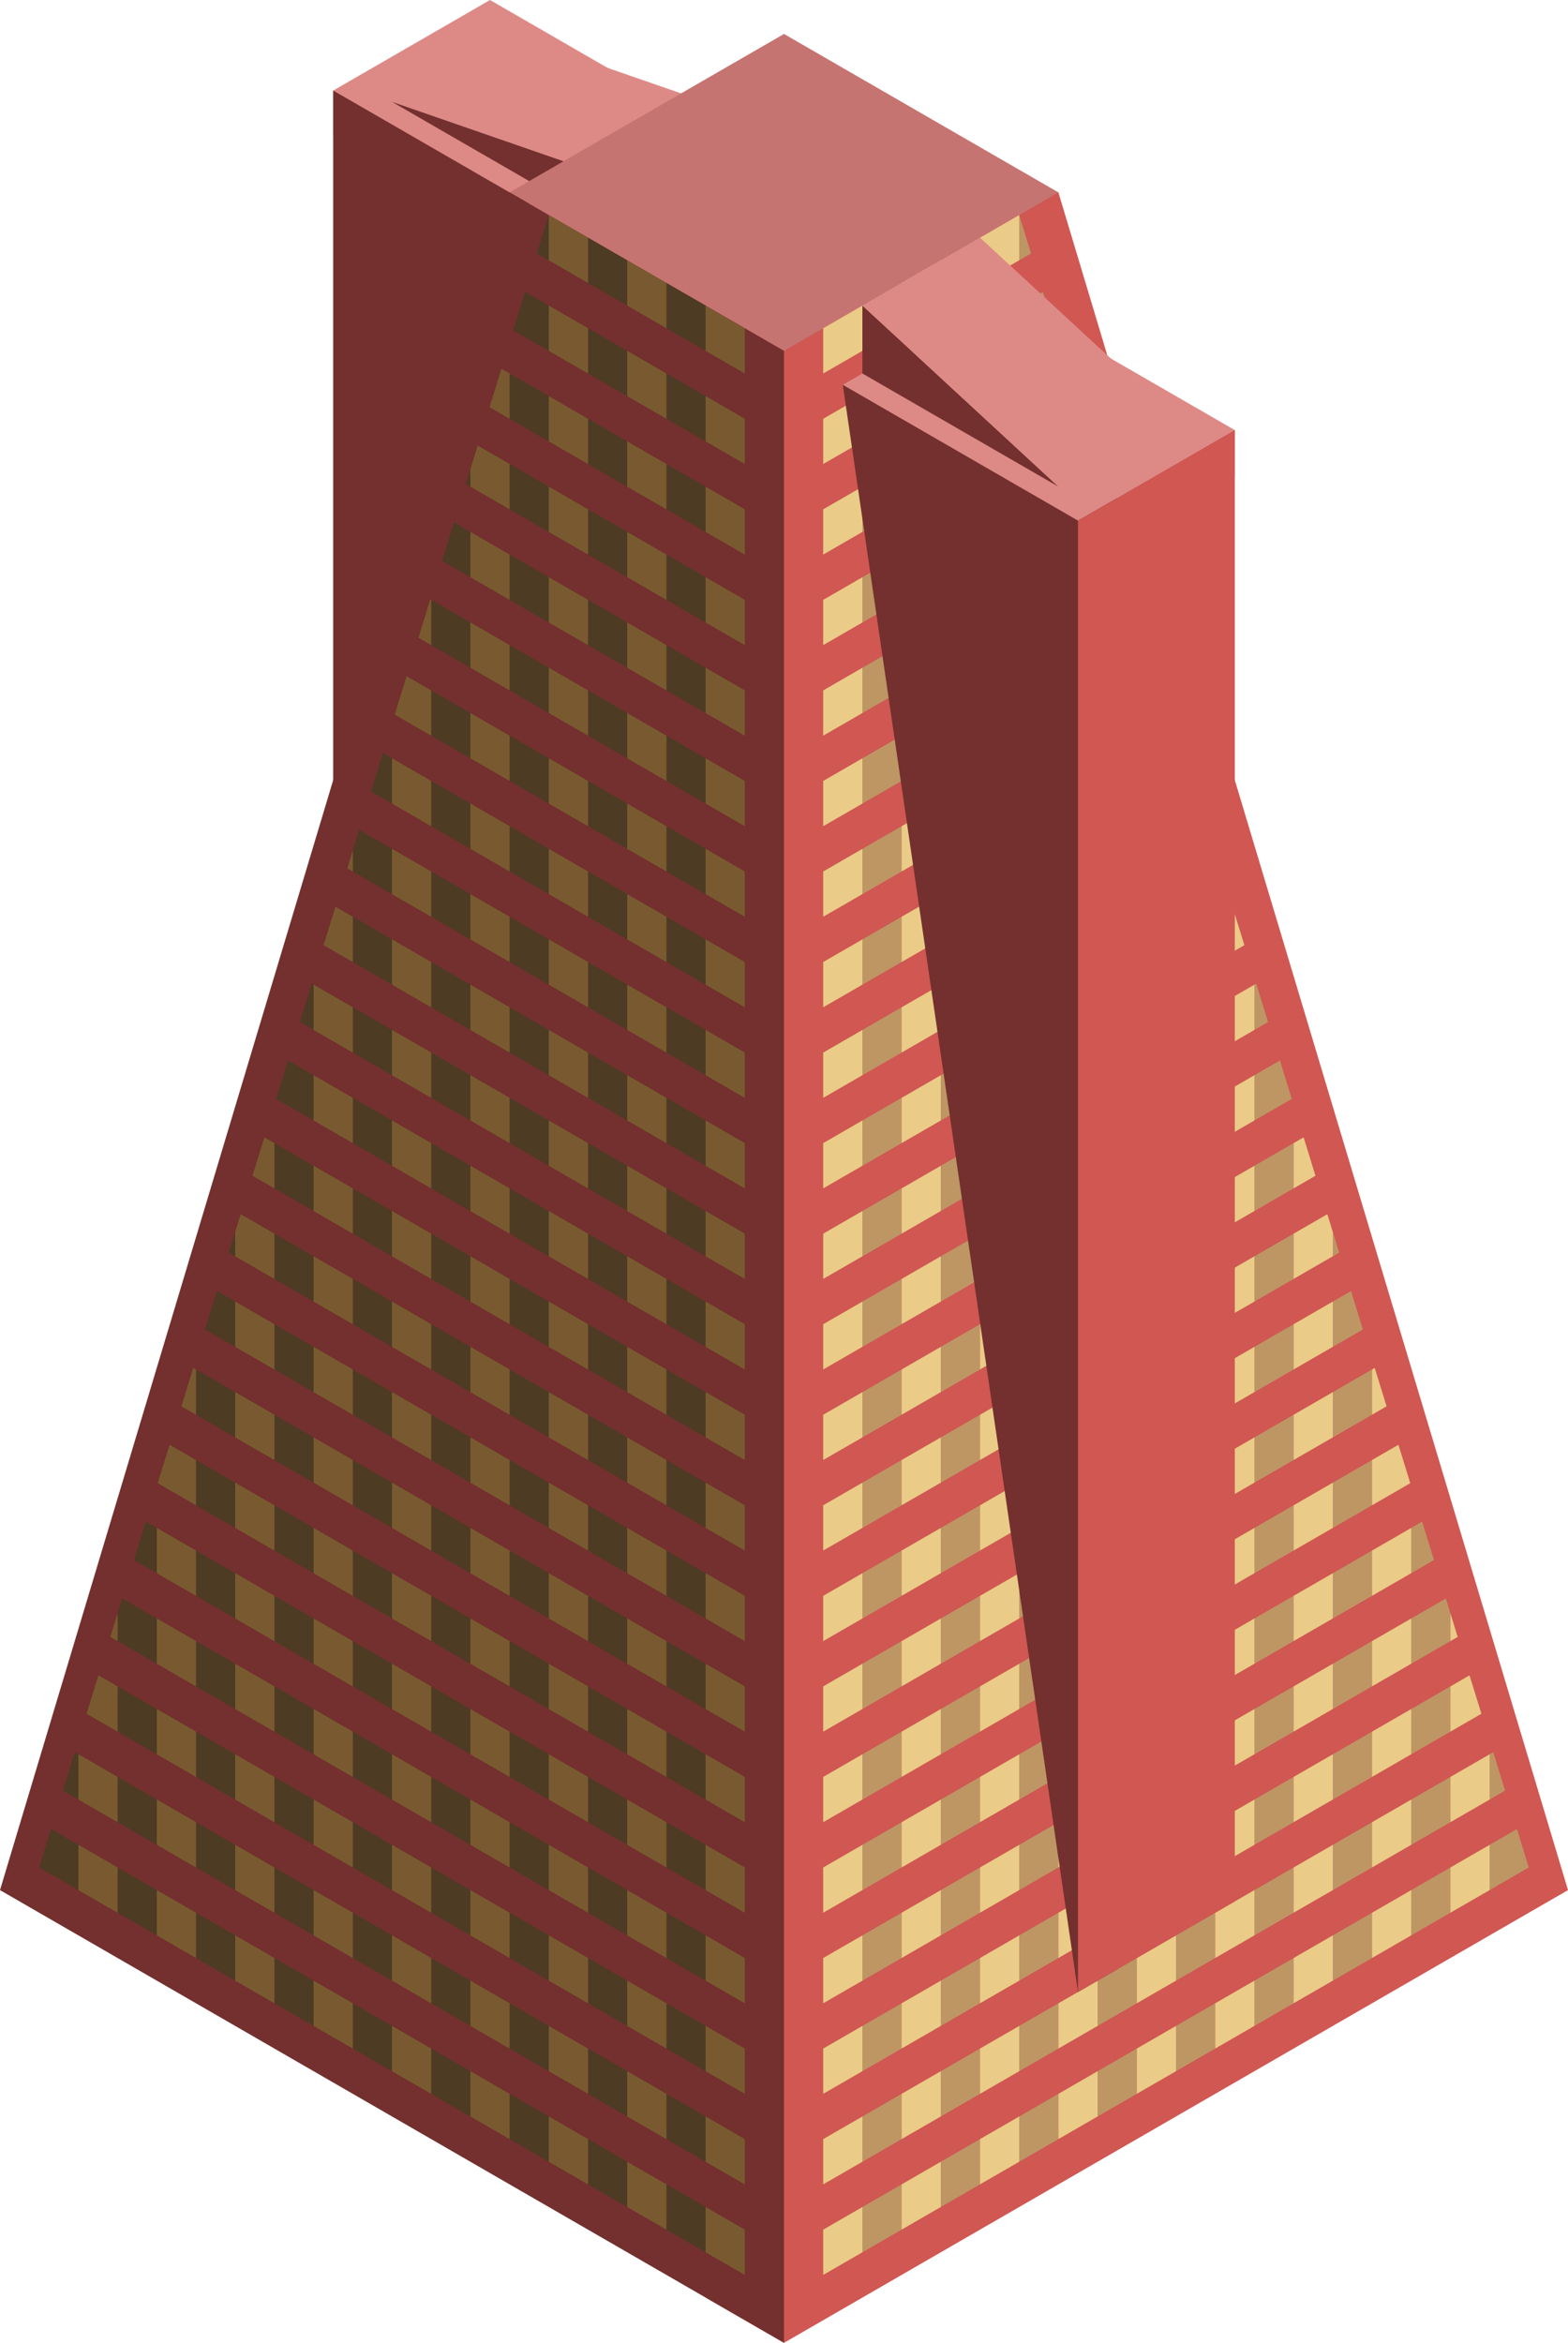 <svg id="Layer_1" data-name="Layer 1" xmlns="http://www.w3.org/2000/svg" viewBox="0 0 200 298.779">
  <defs>
    <style>
      .top-prim {
        fill: #dd8a87;
      }

      .exterior-L-prim {
        fill: #73302e;
      }

      .top-dark {
        fill: #c67471;
      }

      .exterior-R-prim {
        fill: #d05752;
      }

      .window-R-prim {
        fill: #bd9664;
      }

      .window-R-light {
        fill: #eacb87;
      }

      .window-L-prim {
        fill: #4d3b24;
      }

      .window-L-light {
        fill: #795a30;
      }
    </style>
  </defs>
  <title>Artboard 58</title>
  <g id="root">
    <path class="top-prim" d="M42.5,11.547v5.774l30,17.32,25-14.434L62.5,0Z"/>
    <path class="top-prim" d="M65,4.33l25,8.66L75,21.651,50,12.99Z"/>
    <path class="exterior-L-prim" d="M75,27.424V21.651L50,12.99Z"/>
    <path id="anchor_65_44.744_70" data-name="anchor_65_44.744 _70" class="top-dark" d="M65,30.311l35,20.207,35-20.207V24.537L100,4.33,65,24.537Z"/>
    <path class="exterior-L-prim" d="M42.5,11.547V150.111l25-124.13Z"/>
    <path class="exterior-R-prim" d="M100,298.779l-10-5.774V38.971l10,5.774,35-20.208,65,216.507Z"/>
    <path class="exterior-L-prim" d="M100,298.779V44.745L65,24.537,0,241.044Z"/>
    <polygon class="window-R-prim" points="185 215.063 179.173 218.427 180 217.95 180 223.723 177.362 225.246 186.948 219.712 185 220.836 185 215.063"/>
    <polygon class="window-R-prim" points="170 223.723 170 229.497 175 226.61 175 220.837 170 223.723"/>
    <polygon class="window-R-prim" points="165 226.61 158.755 230.216 160 229.497 160 235.27 155 238.157 155 232.384 150 235.27 150 241.044 167.753 230.794 165 232.383 165 226.61"/>
    <polygon class="window-R-prim" points="105 261.251 105 261.251 106.436 260.422 105 261.251"/>
    <polygon class="window-R-prim" points="125 249.704 125.359 249.497 117.918 253.793 120 252.591 120 258.364 115 261.251 115 255.477 110 258.364 110 264.138 105 267.024 105 267.025 129.363 252.958 125 255.477 125 249.704"/>
    <polygon class="window-R-prim" points="145 238.157 138.337 242.004 140 241.044 140 246.817 135 249.704 135 243.93 130 246.817 130 252.591 148.558 241.876 145 243.93 145 238.157"/>
    <polygon class="window-R-prim" points="129.726 206.561 125 209.289 125 203.516 125.359 203.309 118.178 207.455 120 206.403 120 212.176 115 215.063 115 209.289 110 212.176 110 217.95 105 220.836 105 220.837 129.726 206.561"/>
    <polygon class="window-R-prim" points="105 215.063 105 215.063 106.436 214.234 105 215.063"/>
    <polygon class="window-R-prim" points="175 180.422 175 174.649 170 177.535 170 183.309 175 180.422"/>
    <polygon class="window-R-prim" points="167.982 184.474 165 186.195 165 180.422 159.089 183.835 160 183.309 160 189.082 155 191.969 155 186.196 150 189.082 150 194.856 167.982 184.474"/>
    <polygon class="window-R-prim" points="148.854 195.517 145 197.742 145 191.969 138.633 195.645 140 194.856 140 200.629 135 203.516 135 197.742 130 200.629 130 206.403 148.854 195.517"/>
    <polygon class="window-R-prim" points="105 168.875 105 168.875 107.386 167.497 105 168.875"/>
    <polygon class="window-R-prim" points="148.942 149.279 145 151.554 145 145.781 138.5 149.534 140 148.668 140 154.441 135 157.328 135 151.554 130 154.441 130 160.215 148.942 149.279"/>
    <polygon class="window-R-prim" points="129.747 160.361 125 163.101 125 157.328 126.117 156.683 118 161.369 120 160.215 120 165.988 115 168.875 115 163.101 110 165.988 110 171.762 105 174.648 105 174.649 129.747 160.361"/>
    <polygon class="window-R-prim" points="164.768 140.142 163.256 135.241 159 137.698 160 137.121 160 142.894 155 145.781 155 140.008 150 142.894 150 148.668 164.768 140.142"/>
    <polygon class="window-R-prim" points="152.674 100.936 151.163 96.035 150 96.706 150 102.48 152.674 100.936"/>
    <polygon class="window-R-prim" points="148.75 103.201 145 105.366 145 99.593 138.5 103.346 140 102.48 140 108.253 135 111.14 135 105.366 130 108.253 130 114.027 148.75 103.201"/>
    <polygon class="window-R-prim" points="105 122.687 105 122.687 106.699 121.706 105 122.687"/>
    <polygon class="window-R-prim" points="129.483 114.325 125 116.913 125 111.14 125.096 111.084 118 115.181 120 114.027 120 119.8 115 122.687 115 116.913 110 119.8 110 125.574 105 128.46 105 128.461 129.483 114.325"/>
    <polygon class="window-R-prim" points="120 73.612 125 70.725 125 64.952 125.096 64.896 118 68.993 120 67.839 120 73.612"/>
    <polygon class="window-R-prim" points="115 76.498 115 70.725 110 73.612 110 79.385 115 76.498"/>
    <polygon class="window-R-prim" points="139.07 56.829 138.5 57.158 139.07 56.829 139.07 56.829"/>
    <polygon class="window-R-prim" points="140.581 61.729 140 59.845 140 62.065 140.581 61.729"/>
    <polygon class="window-R-prim" points="105 76.499 105 76.499 106.699 75.518 105 76.499"/>
    <polygon class="window-R-prim" points="135 64.951 135 59.178 130 62.065 130 67.838 135 64.951"/>
    <polygon class="window-R-prim" points="193.489 233.257 190 235.27 190 241.044 195 238.157 193.489 233.257"/>
    <polygon class="window-R-prim" points="145 261.251 138.5 265.004 140 264.138 140 269.911 135 272.798 135 267.025 130 269.911 130 275.685 148.558 264.97 145 267.024 145 261.251"/>
    <polygon class="window-R-prim" points="105 284.345 105 284.345 106.699 283.364 105 284.345"/>
    <polygon class="window-R-prim" points="125 272.798 125.076 272.754 118 276.84 120 275.685 120 281.458 115 284.345 115 278.572 110 281.458 110 287.232 105 290.118 105 290.119 129.363 276.053 125 278.571 125 272.798"/>
    <polygon class="window-R-prim" points="170 246.818 170 252.591 175 249.704 175 243.931 170 246.818"/>
    <polygon class="window-R-prim" points="165 249.704 159 253.168 160 252.591 160 258.364 155 261.251 155 255.478 150 258.365 150 264.138 167.753 253.888 165 255.477 165 249.704"/>
    <polygon class="window-R-prim" points="185 238.157 179.5 241.333 180 241.044 180 246.817 177.362 248.34 186.948 242.806 185 243.93 185 238.157"/>
    <polygon class="window-R-prim" points="167.982 207.568 165 209.289 165 203.516 159.089 206.929 160 206.403 160 212.176 155 215.063 155 209.289 150 212.176 150 217.95 167.982 207.568"/>
    <polygon class="window-R-prim" points="129.363 229.865 125 232.383 125 226.61 125.359 226.403 117.918 230.699 120 229.497 120 235.27 115 238.157 115 232.384 110 235.27 110 241.044 105 243.93 105 243.931 129.363 229.865"/>
    <polygon class="window-R-prim" points="148.558 218.782 145 220.836 145 215.063 138.337 218.91 140 217.95 140 223.723 135 226.61 135 220.837 130 223.723 130 229.497 148.558 218.782"/>
    <polygon class="window-R-prim" points="105 238.157 105 238.157 106.436 237.328 105 238.157"/>
    <polygon class="window-R-prim" points="175 203.516 175 197.742 170 200.629 170 206.403 175 203.516"/>
    <polygon class="window-R-prim" points="180 200.629 177.362 202.152 182.907 198.951 181.396 194.05 179.544 195.119 180 194.856 180 200.629"/>
    <polygon class="window-R-prim" points="148.854 172.424 145 174.648 145 168.875 138.633 172.551 140 171.762 140 177.535 135 180.422 135 174.649 130 177.535 130 183.309 148.854 172.424"/>
    <polygon class="window-R-prim" points="129.726 183.467 125 186.195 125 180.422 125.359 180.215 118.178 184.361 120 183.309 120 189.082 115 191.969 115 186.196 110 189.082 110 194.856 105 197.742 105 197.743 129.726 183.467"/>
    <polygon class="window-R-prim" points="168.137 161.29 165 163.101 165 157.328 159.163 160.698 160 160.215 160 165.988 155 168.875 155 163.102 150 165.989 150 171.762 168.137 161.29"/>
    <polygon class="window-R-prim" points="105 191.969 105 191.969 106.436 191.14 105 191.969"/>
    <polygon class="window-R-prim" points="170.814 159.745 170 157.106 170 160.215 170.814 159.745"/>
    <polygon class="window-R-prim" points="158.721 120.539 158.721 120.538 155 122.687 155 116.913 150 119.8 150 125.574 158.721 120.539"/>
    <polygon class="window-R-prim" points="129.747 137.267 125 140.007 125 134.234 126.117 133.589 118 138.276 120 137.121 120 142.894 115 145.781 115 140.008 110 142.894 110 148.668 105 151.554 105 151.555 129.747 137.267"/>
    <polygon class="window-R-prim" points="105 145.781 105 145.781 107.386 144.404 105 145.781"/>
    <polygon class="window-R-prim" points="148.942 126.185 145 128.46 145 122.687 138.5 126.44 140 125.574 140 131.347 135 134.234 135 128.461 130 131.347 130 137.121 148.942 126.185"/>
    <polygon class="window-R-prim" points="120 96.706 125 93.819 125 88.046 125.096 87.991 118 92.087 120 90.933 120 96.706"/>
    <polygon class="window-R-prim" points="135 88.046 135 82.273 130 85.159 130 90.932 135 88.046"/>
    <polygon class="window-R-prim" points="115 99.593 115 93.82 110 96.706 110 102.479 115 99.593"/>
    <polygon class="window-R-prim" points="140 85.159 145.47 82.001 145 82.272 145 76.499 138.5 80.252 140 79.386 140 85.159"/>
    <polygon class="window-R-prim" points="105 99.593 105 99.593 106.699 98.612 105 99.593"/>
    <polygon class="window-R-prim" points="105 53.405 105 53.405 106.699 52.424 105 53.405"/>
    <polygon class="window-R-prim" points="134.535 42.126 133.023 37.226 130 38.971 130 44.744 134.535 42.126"/>
    <polygon class="window-R-prim" points="120 50.518 125 47.631 125 41.858 125.096 41.803 118 45.9 120 44.745 120 50.518"/>
    <polygon class="window-R-prim" points="115 53.405 115 47.632 110 50.518 110 56.291 115 53.405"/>
    <polygon class="window-R-prim" points="105 249.704 105 249.704 106.436 248.875 105 249.704"/>
    <polygon class="window-R-prim" points="180 212.176 177.362 213.699 185.93 208.752 185.93 208.752 185 209.289 185 205.737 184.419 203.852 179.544 206.666 180 206.403 180 212.176"/>
    <polygon class="window-R-prim" points="175 215.063 175 209.29 170 212.177 170 217.949 175 215.063"/>
    <polygon class="window-R-prim" points="167.753 219.247 165 220.836 165 215.063 158.755 218.669 160 217.95 160 223.723 155 226.61 155 220.837 150 223.723 150 229.497 167.753 219.247"/>
    <polygon class="window-R-prim" points="129.363 241.411 125 243.93 125 238.157 125.359 237.949 117.918 242.245 120 241.044 120 246.817 115 249.704 115 243.93 110 246.817 110 252.591 105 255.477 105 255.478 129.363 241.411"/>
    <polygon class="window-R-prim" points="148.558 230.329 145 232.383 145 226.61 138.337 230.457 140 229.497 140 235.27 135 238.157 135 232.384 130 235.27 130 241.044 148.558 230.329"/>
    <polygon class="window-R-prim" points="173.837 169.546 172.326 164.646 170 165.989 170 171.761 173.837 169.546"/>
    <polygon class="window-R-prim" points="105 203.516 105 203.516 106.436 202.687 105 203.516"/>
    <polygon class="window-R-prim" points="148.854 183.97 145 186.195 145 180.422 138.633 184.098 140 183.309 140 189.082 135 191.969 135 186.196 130 189.082 130 194.856 148.854 183.97"/>
    <polygon class="window-R-prim" points="167.982 172.927 165 174.648 165 168.875 159.089 172.288 160 171.762 160 177.535 155 180.422 155 174.649 150 177.535 150 183.309 167.982 172.927"/>
    <polygon class="window-R-prim" points="129.726 195.014 125 197.742 125 191.969 125.359 191.762 118.178 195.907 120 194.856 120 200.629 115 203.516 115 197.742 110 200.629 110 206.403 105 209.289 105 209.29 129.726 195.014"/>
    <polygon class="window-R-prim" points="105 157.328 105 157.328 107.386 155.95 105 157.328"/>
    <polygon class="window-R-prim" points="148.942 137.732 145 140.007 145 134.234 138.5 137.987 140 137.121 140 142.894 135 145.781 135 140.008 130 142.894 130 148.668 148.942 137.732"/>
    <polygon class="window-R-prim" points="161.744 130.34 160.233 125.44 159 126.151 160 125.574 160 131.347 155 134.234 155 128.461 150 131.347 150 137.121 161.744 130.34"/>
    <polygon class="window-R-prim" points="129.747 148.814 125 151.554 125 145.781 126.117 145.136 118 149.823 120 148.668 120 154.441 115 157.328 115 151.554 110 154.441 110 160.215 105 163.101 105 163.102 129.747 148.814"/>
    <polygon class="window-R-prim" points="129.483 102.779 125 105.366 125 99.593 125.096 99.537 118 103.635 120 102.48 120 108.253 115 111.14 115 105.366 110 108.253 110 114.027 105 116.913 105 116.914 129.483 102.779"/>
    <polygon class="window-R-prim" points="105 111.14 105 111.14 106.699 110.159 105 111.14"/>
    <polygon class="window-R-prim" points="148.75 91.655 145 93.819 145 88.046 138.5 91.799 140 90.933 140 96.706 135 99.593 135 93.82 130 96.706 130 102.48 148.75 91.655"/>
    <polygon class="window-R-prim" points="135 53.405 135 47.632 130 50.518 130 56.291 135 53.405"/>
    <polygon class="window-R-prim" points="115 64.951 115 59.178 110 62.065 110 67.838 115 64.951"/>
    <polygon class="window-R-prim" points="105 64.952 105 64.952 106.699 63.971 105 64.952"/>
    <polygon class="window-R-prim" points="120 62.065 125 59.178 125 53.405 125.096 53.349 118 57.447 120 56.292 120 62.065"/>
    <polygon class="window-R-prim" points="125 261.251 125.076 261.207 118 265.292 120 264.138 120 269.911 115 272.798 115 267.025 110 269.911 110 275.685 105 278.571 105 278.572 129.363 264.506 125 267.024 125 261.251"/>
    <polygon class="window-R-prim" points="105 272.798 105 272.798 106.345 272.021 105 272.798"/>
    <polygon class="window-R-prim" points="145 249.704 138.5 253.457 140 252.591 140 258.364 135 261.251 135 255.478 130 258.365 130 264.138 148.558 253.423 145 255.477 145 249.704"/>
    <polygon class="window-R-prim" points="170 235.27 170 241.044 175 238.157 175 232.384 170 235.27"/>
    <polygon class="window-R-prim" points="190.465 223.455 190 223.723 190 229.496 191.977 228.355 190.465 223.455"/>
    <polygon class="window-R-prim" points="165 238.157 159 241.621 160 241.044 160 246.817 155 249.704 155 243.93 150 246.817 150 252.591 167.753 242.341 165 243.93 165 238.157"/>
    <polygon class="window-R-prim" points="185 226.61 179.5 229.785 180 229.497 180 235.27 177.362 236.793 186.948 231.259 185 232.383 185 226.61"/>
    <polygon class="window-R-prim" points="175 191.969 175 186.196 170 189.082 170 194.856 175 191.969"/>
    <polygon class="window-R-prim" points="167.982 196.021 165 197.742 165 191.969 159.089 195.382 160 194.856 160 200.629 155 203.516 155 197.742 150 200.629 150 206.403 167.982 196.021"/>
    <polygon class="window-R-prim" points="148.854 207.065 145 209.289 145 203.516 138.633 207.192 140 206.403 140 212.176 135 215.063 135 209.289 130 212.176 130 217.95 148.854 207.065"/>
    <polygon class="window-R-prim" points="179.884 189.149 179.884 189.149 177.362 190.605 179.884 189.149"/>
    <polygon class="window-R-prim" points="129.363 218.318 125 220.836 125 215.063 125.359 214.856 117.918 219.152 120 217.95 120 223.723 115 226.61 115 220.836 110 223.723 110 229.497 105 232.383 105 232.384 129.363 218.318"/>
    <polygon class="window-R-prim" points="105 226.61 105 226.61 106.436 225.781 105 226.61"/>
    <polygon class="window-R-prim" points="129.726 171.92 125 174.648 125 168.875 126.117 168.23 117.821 173.019 120 171.762 120 177.535 115 180.422 115 174.648 110 177.535 110 183.309 105 186.195 105 186.196 129.726 171.92"/>
    <polygon class="window-R-prim" points="167.791 149.943 167.791 149.943 165 151.554 165 145.781 159 149.245 160 148.668 160 154.441 155 157.328 155 151.554 150 154.441 150 160.215 167.791 149.943"/>
    <polygon class="window-R-prim" points="148.942 160.825 145 163.101 145 157.328 138.5 161.081 140 160.215 140 165.988 135 168.875 135 163.101 130 165.988 130 171.762 148.942 160.825"/>
    <polygon class="window-R-prim" points="105 180.422 105 180.422 107.386 179.044 105 180.422"/>
    <polygon class="window-R-prim" points="129.747 125.72 125 128.46 125 122.687 125.096 122.632 118 126.728 120 125.574 120 131.347 115 134.234 115 128.46 110 131.347 110 137.121 105 140.007 105 140.008 129.747 125.72"/>
    <polygon class="window-R-prim" points="155.698 110.737 155.698 110.737 155 111.14 155 108.475 154.186 105.837 150 108.253 150 114.027 155.698 110.737"/>
    <polygon class="window-R-prim" points="105 134.234 105 134.234 107.386 132.857 105 134.234"/>
    <polygon class="window-R-prim" points="148.942 114.638 145 116.913 145 111.14 138.5 114.893 140 114.027 140 119.8 135 122.687 135 116.913 130 119.8 130 125.574 148.942 114.638"/>
    <polygon class="window-R-prim" points="135 76.498 135 70.725 130 73.612 130 79.385 135 76.498"/>
    <polygon class="window-R-prim" points="140 73.612 143.604 71.531 142.093 66.63 138.5 68.705 140 67.839 140 73.612"/>
    <polygon class="window-R-prim" points="105 88.046 105 88.046 106.699 87.065 105 88.046"/>
    <polygon class="window-R-prim" points="115 88.045 115 82.272 110 85.159 110 90.932 115 88.045"/>
    <polygon class="window-R-prim" points="120 85.158 125 82.272 125 76.499 125.096 76.444 118 80.54 120 79.386 120 85.158"/>
    <polygon class="window-R-prim" points="131.511 32.324 130 27.424 130 27.424 130 33.197 131.511 32.324"/>
    <polygon class="window-R-prim" points="125.096 30.256 118 34.352 120 33.198 120 38.971 125 36.084 125 30.311 125.096 30.256"/>
    <polygon class="window-R-prim" points="111.432 38.144 110 38.971 110 44.744 115 41.858 115 36.084 111.432 38.144"/>
    <polygon class="window-R-light" points="110 281.458 110 281.458 106.699 283.364 105 284.345 105 290.118 110 287.232 110 281.458"/>
    <polygon class="window-R-light" points="130 269.911 125.076 272.754 125 272.798 125 278.571 129.363 276.053 130 275.685 130 275.685 130 269.911 130 269.911"/>
    <polygon class="window-R-light" points="150 258.364 145 261.251 145 261.251 145 267.024 148.558 264.97 149.807 264.249 150 264.138 150 264.138 150 258.365 150 258.364"/>
    <polygon class="window-R-light" points="170 246.817 165 249.704 165 249.704 165 255.477 167.753 253.888 169.12 253.099 170 252.591 170 252.591 170 246.818 170 246.817"/>
    <polygon class="window-R-light" points="190 235.27 185 238.157 185 238.157 185 243.93 186.948 242.806 188.434 241.948 190 241.044 190 241.044 190 235.27 190 235.27"/>
    <polygon class="window-R-light" points="120 281.458 120 275.685 118 276.84 115 278.571 115 278.572 115 284.345 120 281.458"/>
    <polygon class="window-R-light" points="140 269.911 140 264.138 138.5 265.004 135 267.024 135 267.025 135 272.798 140 269.911"/>
    <polygon class="window-R-light" points="160 258.364 160 252.591 159 253.168 155 255.477 155 255.478 155 261.251 160 258.364"/>
    <polygon class="window-R-light" points="180 241.044 179.5 241.333 175 243.93 175 243.931 175 249.704 175 249.704 177.362 248.34 180 246.817 180 241.044"/>
    <polygon class="window-R-light" points="110 258.364 110 258.364 106.436 260.422 105 261.251 105 267.024 110 264.138 110 258.364"/>
    <polygon class="window-R-light" points="130 246.817 125.359 249.497 125 249.704 125 255.477 129.363 252.958 130 252.591 130 252.591 130 246.817 130 246.817"/>
    <polygon class="window-R-light" points="150 235.27 145 238.157 145 238.157 145 243.93 148.558 241.876 150 241.044 150 241.044 150 235.27 150 235.27"/>
    <polygon class="window-R-light" points="170 223.723 165 226.61 165 226.61 165 232.383 167.753 230.794 170 229.497 170 229.497 170 223.723 170 223.723"/>
    <polygon class="window-R-light" points="187.442 213.653 185 215.063 185 215.063 185 220.836 186.948 219.712 188.954 218.554 187.442 213.653"/>
    <polygon class="window-R-light" points="120 258.364 120 252.591 117.918 253.793 115 255.477 115 255.477 115 261.251 120 258.364"/>
    <polygon class="window-R-light" points="140 246.817 140 241.044 138.337 242.004 135 243.93 135 243.93 135 249.704 140 246.817"/>
    <polygon class="window-R-light" points="160 235.27 160 229.497 158.755 230.216 155 232.383 155 232.384 155 238.157 160 235.27"/>
    <polygon class="window-R-light" points="180 217.95 179.173 218.427 175 220.836 175 220.837 175 226.61 175 226.61 177.362 225.246 180 223.723 180 217.95"/>
    <polygon class="window-R-light" points="110 235.27 110 235.27 106.436 237.328 105 238.157 105 243.93 110 241.044 110 235.27"/>
    <polygon class="window-R-light" points="125 232.383 129.363 229.865 130 229.497 130 229.497 130 223.723 130 223.723 125.359 226.403 125 226.61 125 232.383"/>
    <polygon class="window-R-light" points="148.558 218.782 150 217.95 150 217.95 150 212.176 150 212.176 145 215.063 145 215.063 145 220.836 148.558 218.782"/>
    <polygon class="window-R-light" points="167.982 207.568 170 206.403 170 206.403 170 200.629 170 200.629 165 203.516 165 203.516 165 209.289 167.982 207.568"/>
    <polygon class="window-R-light" points="120 235.27 120 229.497 117.918 230.699 115 232.383 115 232.384 115 238.157 120 235.27"/>
    <polygon class="window-R-light" points="140 223.723 140 217.95 138.337 218.91 135 220.836 135 220.837 135 226.61 140 223.723"/>
    <polygon class="window-R-light" points="160 212.176 160 206.403 159.089 206.929 155 209.289 155 209.289 155 215.063 160 212.176"/>
    <polygon class="window-R-light" points="175 203.516 177.362 202.152 180 200.629 180 194.856 179.544 195.119 175 197.742 175 197.742 175 203.516 175 203.516"/>
    <polygon class="window-R-light" points="110 212.176 110 212.176 106.436 214.234 105 215.063 105 220.836 110 217.95 110 212.176"/>
    <polygon class="window-R-light" points="125 209.289 129.726 206.561 130 206.403 130 206.403 130 200.629 130 200.629 125.359 203.309 125 203.516 125 209.289"/>
    <polygon class="window-R-light" points="148.854 195.517 150 194.856 150 194.856 150 189.082 150 189.082 145 191.969 145 191.969 145 197.742 148.854 195.517"/>
    <polygon class="window-R-light" points="167.982 184.474 170 183.309 170 183.309 170 177.535 170 177.535 165 180.422 165 180.422 165 186.195 167.982 184.474"/>
    <polygon class="window-R-light" points="120 212.176 120 206.403 118.178 207.455 115 209.289 115 209.289 115 215.063 120 212.176"/>
    <polygon class="window-R-light" points="140 200.629 140 194.856 138.633 195.645 135 197.742 135 197.742 135 203.516 140 200.629"/>
    <polygon class="window-R-light" points="160 189.082 160 183.309 159.089 183.835 155 186.195 155 186.196 155 191.969 160 189.082"/>
    <polygon class="window-R-light" points="175 180.422 176.86 179.348 175.349 174.447 175 174.648 175 174.649 175 180.422 175 180.422"/>
    <polygon class="window-R-light" points="110 189.082 110 189.082 106.436 191.14 105 191.969 105 197.742 110 194.856 110 189.082"/>
    <polygon class="window-R-light" points="125 186.195 129.726 183.467 130 183.309 130 183.309 130 177.535 130 177.535 125.359 180.215 125 180.422 125 186.195"/>
    <polygon class="window-R-light" points="148.854 172.424 150 171.762 150 171.762 150 165.989 150 165.988 145 168.875 145 168.875 145 174.648 148.854 172.424"/>
    <polygon class="window-R-light" points="168.137 161.29 170 160.215 170 160.215 170 157.106 169.302 154.844 165 157.328 165 157.328 165 163.101 168.137 161.29"/>
    <polygon class="window-R-light" points="120 189.082 120 183.309 118.178 184.361 115 186.195 115 186.196 115 191.969 120 189.082"/>
    <polygon class="window-R-light" points="140 177.535 140 171.762 138.633 172.551 135 174.648 135 174.649 135 180.422 140 177.535"/>
    <polygon class="window-R-light" points="160 165.988 160 160.215 159.163 160.698 155 163.101 155 163.102 155 168.875 160 165.988"/>
    <polygon class="window-R-light" points="110 165.988 110 165.988 107.386 167.497 105 168.875 105 174.648 110 171.762 110 165.988"/>
    <polygon class="window-R-light" points="125 163.101 129.747 160.361 130 160.215 130 160.215 130 154.441 130 154.441 126.117 156.683 125 157.328 125 163.101"/>
    <polygon class="window-R-light" points="148.942 149.279 150 148.668 150 148.668 150 142.894 150 142.894 145 145.781 145 145.781 145 151.554 148.942 149.279"/>
    <polygon class="window-R-light" points="120 165.988 120 160.215 118 161.369 115 163.101 115 163.101 115 168.875 120 165.988"/>
    <polygon class="window-R-light" points="140 154.441 140 148.668 138.5 149.534 135 151.554 135 151.554 135 157.328 140 154.441"/>
    <polygon class="window-R-light" points="160 142.894 160 137.121 159 137.698 155 140.007 155 140.008 155 145.781 160 142.894"/>
    <polygon class="window-R-light" points="110 142.894 110 142.894 107.386 144.404 105 145.781 105 151.554 110 148.668 110 142.894"/>
    <polygon class="window-R-light" points="125 140.007 129.747 137.267 130 137.121 130 137.121 130 131.347 130 131.347 126.117 133.589 125 134.234 125 140.007"/>
    <polygon class="window-R-light" points="148.942 126.185 150 125.574 150 125.574 150 119.8 150 119.8 145 122.687 145 122.687 145 128.46 148.942 126.185"/>
    <polygon class="window-R-light" points="120 142.894 120 137.121 118 138.276 115 140.007 115 140.008 115 145.781 120 142.894"/>
    <polygon class="window-R-light" points="140 131.347 140 125.574 138.5 126.44 135 128.46 135 128.461 135 134.234 140 131.347"/>
    <polygon class="window-R-light" points="158.721 120.538 157.209 115.638 155 116.913 155 116.913 155 122.687 158.721 120.538"/>
    <polygon class="window-R-light" points="110 119.8 110 119.8 106.699 121.706 105 122.687 105 128.46 110 125.574 110 119.8"/>
    <polygon class="window-R-light" points="125 116.913 129.483 114.325 130 114.027 130 114.027 130 108.253 130 108.253 125.096 111.084 125 111.14 125 116.913"/>
    <polygon class="window-R-light" points="148.75 103.201 150 102.48 150 102.48 150 96.706 150 96.706 145 99.593 145 99.593 145 105.366 148.75 103.201"/>
    <polygon class="window-R-light" points="120 119.8 120 114.027 118 115.181 115 116.913 115 116.913 115 122.687 120 119.8"/>
    <polygon class="window-R-light" points="140 108.253 140 102.48 138.5 103.346 135 105.366 135 105.366 135 111.14 140 108.253"/>
    <polygon class="window-R-light" points="110 102.479 110 96.706 110 96.706 106.699 98.612 105 99.593 105 105.366 110 102.48 110 102.479"/>
    <polygon class="window-R-light" points="125 93.819 125 93.819 130 90.933 130 90.932 130 85.159 130 85.159 125.096 87.991 125 88.046 125 93.819"/>
    <polygon class="window-R-light" points="145.47 82.001 146.628 81.332 145.116 76.432 145 76.499 145 76.499 145 82.272 145.47 82.001"/>
    <polygon class="window-R-light" points="115 99.593 120 96.706 120 96.706 120 90.933 118 92.087 115 93.819 115 93.82 115 99.593 115 99.593"/>
    <polygon class="window-R-light" points="135 88.046 140 85.159 140 85.159 140 79.386 138.5 80.252 135 82.272 135 82.273 135 88.046 135 88.046"/>
    <polygon class="window-R-light" points="110 79.385 110 73.612 110 73.612 106.699 75.518 105 76.499 105 82.272 110 79.386 110 79.385"/>
    <polygon class="window-R-light" points="125 70.725 125 70.725 130 67.839 130 67.838 130 62.065 130 62.065 125.096 64.896 125 64.952 125 70.725"/>
    <polygon class="window-R-light" points="115 76.499 120 73.612 120 73.612 120 67.839 118 68.993 115 70.725 115 70.725 115 76.498 115 76.499"/>
    <polygon class="window-R-light" points="135 64.952 140 62.065 140 62.065 140 59.845 139.07 56.829 138.5 57.158 135 59.178 135 59.178 135 64.951 135 64.952"/>
    <polygon class="window-R-light" points="110 56.291 110 50.518 110 50.518 106.699 52.424 105 53.405 105 59.178 110 56.292 110 56.291"/>
    <polygon class="window-R-light" points="125 47.631 125 47.631 130 44.745 130 44.744 130 38.971 130 38.971 125.096 41.803 125 41.858 125 47.631"/>
    <polygon class="window-R-light" points="115 53.405 120 50.518 120 50.518 120 44.745 118 45.9 115 47.631 115 47.632 115 53.405 115 53.405"/>
    <polygon class="window-R-light" points="110 269.911 110 269.911 106.345 272.021 105 272.798 105 278.571 110 275.685 110 269.911"/>
    <polygon class="window-R-light" points="130 258.364 125.076 261.207 125 261.251 125 267.024 129.363 264.506 130 264.138 130 264.138 130 258.365 130 258.364"/>
    <polygon class="window-R-light" points="150 246.817 145 249.704 145 249.704 145 255.477 148.558 253.423 150 252.591 150 252.591 150 246.817 150 246.817"/>
    <polygon class="window-R-light" points="170 235.27 165 238.157 165 238.157 165 243.93 167.753 242.341 170 241.044 170 241.044 170 235.27 170 235.27"/>
    <polygon class="window-R-light" points="190 223.723 185 226.61 185 226.61 185 232.383 186.948 231.259 190 229.497 190 229.496 190 223.723 190 223.723"/>
    <polygon class="window-R-light" points="120 269.911 120 264.138 118 265.292 115 267.024 115 267.025 115 272.798 120 269.911"/>
    <polygon class="window-R-light" points="140 258.364 140 252.591 138.5 253.457 135 255.477 135 255.478 135 261.251 140 258.364"/>
    <polygon class="window-R-light" points="160 246.817 160 241.044 159 241.621 155 243.93 155 243.93 155 249.704 160 246.817"/>
    <polygon class="window-R-light" points="180 229.497 179.5 229.785 175 232.383 175 232.384 175 238.157 175 238.157 177.362 236.793 180 235.27 180 229.497"/>
    <polygon class="window-R-light" points="110 246.817 110 246.817 106.436 248.875 105 249.704 105 255.477 110 252.591 110 246.817"/>
    <polygon class="window-R-light" points="125 243.93 129.363 241.411 130 241.044 130 241.044 130 235.27 130 235.27 125.359 237.949 125 238.157 125 243.93"/>
    <polygon class="window-R-light" points="148.558 230.329 150 229.497 150 229.497 150 223.723 150 223.723 145 226.61 145 226.61 145 232.383 148.558 230.329"/>
    <polygon class="window-R-light" points="167.753 219.247 170 217.95 170 217.949 170 212.177 170 212.176 165 215.063 165 215.063 165 220.836 167.753 219.247"/>
    <polygon class="window-R-light" points="185.93 208.752 185 205.737 185 209.289 185.93 208.752"/>
    <polygon class="window-R-light" points="120 246.817 120 241.044 117.918 242.245 115 243.93 115 243.93 115 249.704 120 246.817"/>
    <polygon class="window-R-light" points="140 235.27 140 229.497 138.337 230.457 135 232.383 135 232.384 135 238.157 140 235.27"/>
    <polygon class="window-R-light" points="160 223.723 160 217.95 158.755 218.669 155 220.836 155 220.837 155 226.61 160 223.723"/>
    <polygon class="window-R-light" points="175 215.063 177.362 213.699 180 212.176 180 206.403 179.544 206.666 175 209.289 175 209.29 175 215.063 175 215.063"/>
    <polygon class="window-R-light" points="110 223.723 110 223.723 106.436 225.781 105 226.61 105 232.383 110 229.497 110 223.723"/>
    <polygon class="window-R-light" points="125 220.836 129.363 218.318 130 217.95 130 217.95 130 212.176 130 212.176 125.359 214.856 125 215.063 125 220.836"/>
    <polygon class="window-R-light" points="148.854 207.065 150 206.403 150 206.403 150 200.629 150 200.629 145 203.516 145 203.516 145 209.289 148.854 207.065"/>
    <polygon class="window-R-light" points="167.982 196.021 170 194.856 170 194.856 170 189.082 170 189.082 165 191.969 165 191.969 165 197.742 167.982 196.021"/>
    <polygon class="window-R-light" points="120 223.723 120 217.95 117.918 219.152 115 220.836 115 220.836 115 226.61 120 223.723"/>
    <polygon class="window-R-light" points="140 212.176 140 206.403 138.633 207.192 135 209.289 135 209.289 135 215.063 140 212.176"/>
    <polygon class="window-R-light" points="160 200.629 160 194.856 159.089 195.382 155 197.742 155 197.742 155 203.516 160 200.629"/>
    <polygon class="window-R-light" points="175 191.969 177.362 190.605 179.884 189.149 178.372 184.249 175 186.195 175 186.196 175 191.969 175 191.969"/>
    <polygon class="window-R-light" points="110 200.629 110 200.629 106.436 202.687 105 203.516 105 209.289 110 206.403 110 200.629"/>
    <polygon class="window-R-light" points="125 197.742 129.726 195.014 130 194.856 130 194.856 130 189.082 130 189.082 125.359 191.762 125 191.969 125 197.742"/>
    <polygon class="window-R-light" points="148.854 183.97 150 183.309 150 183.309 150 177.535 150 177.535 145 180.422 145 180.422 145 186.195 148.854 183.97"/>
    <polygon class="window-R-light" points="167.982 172.927 170 171.762 170 171.761 170 165.989 170 165.988 165 168.875 165 168.875 165 174.648 167.982 172.927"/>
    <polygon class="window-R-light" points="120 200.629 120 194.856 118.178 195.907 115 197.742 115 197.742 115 203.516 120 200.629"/>
    <polygon class="window-R-light" points="140 189.082 140 183.309 138.633 184.098 135 186.195 135 186.196 135 191.969 140 189.082"/>
    <polygon class="window-R-light" points="160 177.535 160 171.762 159.089 172.288 155 174.648 155 174.649 155 180.422 160 177.535"/>
    <polygon class="window-R-light" points="110 177.535 110 177.535 107.386 179.044 105 180.422 105 186.195 110 183.309 110 177.535"/>
    <polygon class="window-R-light" points="125 174.648 129.726 171.92 130 171.762 130 171.762 130 165.988 130 165.988 126.117 168.23 125 168.875 125 174.648"/>
    <polygon class="window-R-light" points="148.942 160.825 150 160.215 150 160.215 150 154.441 150 154.441 145 157.328 145 157.328 145 163.101 148.942 160.825"/>
    <polygon class="window-R-light" points="167.791 149.943 166.279 145.042 165 145.781 165 145.781 165 151.554 167.791 149.943"/>
    <polygon class="window-R-light" points="120 177.535 120 171.762 117.821 173.019 115 174.648 115 174.648 115 180.422 120 177.535"/>
    <polygon class="window-R-light" points="140 165.988 140 160.215 138.5 161.081 135 163.101 135 163.101 135 168.875 140 165.988"/>
    <polygon class="window-R-light" points="160 154.441 160 148.668 159 149.245 155 151.554 155 151.554 155 157.328 160 154.441"/>
    <polygon class="window-R-light" points="110 154.441 110 154.441 107.386 155.95 105 157.328 105 163.101 110 160.215 110 154.441"/>
    <polygon class="window-R-light" points="125 151.554 129.747 148.814 130 148.668 130 148.668 130 142.894 130 142.894 126.117 145.136 125 145.781 125 151.554"/>
    <polygon class="window-R-light" points="148.942 137.732 150 137.121 150 137.121 150 131.347 150 131.347 145 134.234 145 134.234 145 140.007 148.942 137.732"/>
    <polygon class="window-R-light" points="120 154.441 120 148.668 118 149.823 115 151.554 115 151.554 115 157.328 120 154.441"/>
    <polygon class="window-R-light" points="140 142.894 140 137.121 138.5 137.987 135 140.007 135 140.008 135 145.781 140 142.894"/>
    <polygon class="window-R-light" points="160 131.347 160 125.574 159 126.151 155 128.46 155 128.461 155 134.234 160 131.347"/>
    <polygon class="window-R-light" points="110 131.347 110 131.347 107.386 132.857 105 134.234 105 140.007 110 137.121 110 131.347"/>
    <polygon class="window-R-light" points="125 128.46 129.747 125.72 130 125.574 130 125.574 130 119.8 130 119.8 125.096 122.632 125 122.687 125 128.46"/>
    <polygon class="window-R-light" points="148.942 114.638 150 114.027 150 114.027 150 108.253 150 108.253 145 111.14 145 111.14 145 116.913 148.942 114.638"/>
    <polygon class="window-R-light" points="120 131.347 120 125.574 118 126.728 115 128.46 115 128.46 115 134.234 120 131.347"/>
    <polygon class="window-R-light" points="140 119.8 140 114.027 138.5 114.893 135 116.913 135 116.913 135 122.687 140 119.8"/>
    <polygon class="window-R-light" points="155.698 110.737 155 108.475 155 111.14 155.698 110.737"/>
    <polygon class="window-R-light" points="110 108.253 110 108.253 106.699 110.159 105 111.14 105 116.913 110 114.027 110 108.253"/>
    <polygon class="window-R-light" points="125 105.366 129.483 102.779 130 102.48 130 102.48 130 96.706 130 96.706 125.096 99.537 125 99.593 125 105.366"/>
    <polygon class="window-R-light" points="148.75 91.655 149.651 91.134 148.14 86.233 145 88.046 145 88.046 145 93.819 148.75 91.655"/>
    <polygon class="window-R-light" points="120 108.253 120 102.48 118 103.635 115 105.366 115 105.366 115 111.14 120 108.253"/>
    <polygon class="window-R-light" points="140 96.706 140 90.933 138.5 91.799 135 93.819 135 93.82 135 99.593 140 96.706"/>
    <polygon class="window-R-light" points="110 90.932 110 85.159 110 85.159 106.699 87.065 105 88.046 105 93.819 110 90.933 110 90.932"/>
    <polygon class="window-R-light" points="125 82.272 125 82.272 130 79.386 130 79.385 130 73.612 130 73.612 125.096 76.444 125 76.499 125 82.272"/>
    <polygon class="window-R-light" points="115 88.046 120 85.159 120 85.158 120 79.386 118 80.54 115 82.272 115 82.272 115 88.045 115 88.046"/>
    <polygon class="window-R-light" points="135 76.499 140 73.612 140 73.612 140 67.839 138.5 68.705 135 70.725 135 70.725 135 76.498 135 76.499"/>
    <polygon class="window-R-light" points="110 67.838 110 62.065 110 62.065 106.699 63.971 105 64.952 105 70.725 110 67.839 110 67.838"/>
    <polygon class="window-R-light" points="125 59.178 125 59.178 130 56.292 130 56.291 130 50.518 130 50.518 125.096 53.349 125 53.405 125 59.178"/>
    <polygon class="window-R-light" points="115 64.952 120 62.065 120 62.065 120 56.292 118 57.447 115 59.178 115 59.178 115 64.951 115 64.952"/>
    <polygon class="window-R-light" points="135 53.405 137.558 51.928 136.046 47.027 135 47.631 135 47.632 135 53.405 135 53.405"/>
    <polygon class="window-R-light" points="105 41.858 105 47.631 110 44.745 110 44.744 110 38.971 105 41.858"/>
    <polygon class="window-R-light" points="125.096 30.256 125 30.311 125 36.084 125 36.084 130 33.198 130 33.197 130 27.424 130 27.424 125.096 30.256"/>
    <polygon class="window-R-light" points="118 34.352 117.5 34.641 115 36.084 115 36.084 115 41.858 115 41.858 120 38.971 120 38.971 120 33.198 118 34.352"/>
    <path class="top-prim" d="M107.5,49.075l2.5,7.217,27.5,15.877,20-11.547V54.848l-30-17.32Z"/>
    <path class="exterior-L-prim" d="M137.5,66.395l5-2.886V251.147l-5,2.887-30-204.959Z"/>
    <path class="exterior-R-prim" d="M137.5,254.034l20-11.547V54.848l-20,11.547Z"/>
    <path class="exterior-L-prim" d="M135,62.065,110,38.971v8.66Z"/>
    <path class="top-prim" d="M125,30.311l25,23.094-15,8.66L110,38.971Z"/>
    <polygon class="window-L-prim" points="45 232.384 45 238.157 40 235.27 40 229.497 41.245 230.216 35 226.61 35 232.383 32.247 230.794 50 241.044 50 235.27 45 232.384"/>
    <polygon class="window-L-prim" points="25 220.837 25 226.61 30 229.497 30 223.723 25 220.837"/>
    <polygon class="window-L-prim" points="20 217.95 20.827 218.427 15 215.063 15 220.836 13.052 219.712 22.638 225.246 20 223.723 20 217.95"/>
    <polygon class="window-L-prim" points="93.564 260.422 95 261.251 95 261.251 93.564 260.422"/>
    <polygon class="window-L-prim" points="65 243.93 65 249.704 60 246.817 60 241.044 61.663 242.004 55 238.157 55 243.93 51.442 241.876 70 252.591 70 246.817 65 243.93"/>
    <polygon class="window-L-prim" points="90 258.364 85 255.477 85 261.251 80 258.364 80 252.591 82.082 253.793 74.641 249.497 75 249.704 75 255.477 70.637 252.958 95 267.025 95 267.024 90 264.138 90 258.364"/>
    <polygon class="window-L-prim" points="45 186.196 45 191.969 40 189.082 40 183.309 40.911 183.835 35 180.422 35 186.195 32.018 184.474 50 194.856 50 189.082 45 186.196"/>
    <polygon class="window-L-prim" points="93.564 214.234 95 215.063 95 215.063 93.564 214.234"/>
    <polygon class="window-L-prim" points="65 197.742 65 203.516 60 200.629 60 194.856 61.367 195.645 55 191.969 55 197.742 51.146 195.517 70 206.403 70 200.629 65 197.742"/>
    <polygon class="window-L-prim" points="90 212.176 85 209.289 85 215.063 80 212.176 80 206.403 81.822 207.455 74.641 203.309 75 203.516 75 209.289 70.274 206.561 95 220.837 95 220.836 90 217.95 90 212.176"/>
    <polygon class="window-L-prim" points="25 174.649 25 180.422 30 183.309 30 177.535 25 174.649"/>
    <polygon class="window-L-prim" points="92.614 167.497 95 168.875 95 168.875 92.614 167.497"/>
    <polygon class="window-L-prim" points="90 165.988 85 163.101 85 168.875 80 165.988 80 160.215 82 161.369 73.883 156.683 75 157.328 75 163.101 70.253 160.361 95 174.649 95 174.648 90 171.762 90 165.988"/>
    <polygon class="window-L-prim" points="65 151.554 65 157.328 60 154.441 60 148.668 61.5 149.534 55 145.781 55 151.554 51.058 149.279 70 160.215 70 154.441 65 151.554"/>
    <polygon class="window-L-prim" points="45 140.008 45 145.781 40 142.894 40 137.121 41 137.698 36.744 135.241 35.232 140.142 50 148.668 50 142.894 45 140.008"/>
    <polygon class="window-L-prim" points="90 119.8 85 116.913 85 122.687 80 119.8 80 114.027 82 115.181 74.904 111.084 75 111.14 75 116.913 70.517 114.325 95 128.461 95 128.46 90 125.574 90 119.8"/>
    <polygon class="window-L-prim" points="48.837 96.035 47.326 100.936 50 102.48 50 96.706 48.837 96.035"/>
    <polygon class="window-L-prim" points="93.301 121.706 95 122.687 95 122.687 93.301 121.706"/>
    <polygon class="window-L-prim" points="65 105.366 65 111.14 60 108.253 60 102.48 61.5 103.346 55 99.593 55 105.366 51.25 103.201 70 114.027 70 108.253 65 105.366"/>
    <polygon class="window-L-prim" points="85 70.725 85 76.498 90 79.385 90 73.612 85 70.725"/>
    <polygon class="window-L-prim" points="93.301 75.518 95 76.499 95 76.499 93.301 75.518"/>
    <polygon class="window-L-prim" points="65 59.178 65 64.951 70 67.838 70 62.065 65 59.178"/>
    <polygon class="window-L-prim" points="59.419 61.729 60 62.065 60 59.845 59.419 61.729"/>
    <polygon class="window-L-prim" points="60.93 56.829 60.93 56.829 61.5 57.158 60.93 56.829"/>
    <polygon class="window-L-prim" points="82 68.993 74.904 64.896 75 64.952 75 70.725 80 73.612 80 67.839 82 68.993"/>
    <polygon class="window-L-prim" points="25 243.931 25 249.704 30 252.591 30 246.818 25 243.931"/>
    <polygon class="window-L-prim" points="65 267.025 65 272.798 60 269.911 60 264.138 61.5 265.004 55 261.251 55 267.024 51.442 264.97 70 275.685 70 269.911 65 267.025"/>
    <polygon class="window-L-prim" points="20 241.044 20.5 241.333 15 238.157 15 243.93 13.052 242.806 22.638 248.34 20 246.817 20 241.044"/>
    <polygon class="window-L-prim" points="6.511 233.257 5 238.157 10 241.044 10 235.27 6.511 233.257"/>
    <polygon class="window-L-prim" points="90 281.458 85 278.572 85 284.345 80 281.458 80 275.685 82 276.84 74.924 272.754 75 272.798 75 278.571 70.637 276.053 95 290.119 95 290.118 90 287.232 90 281.458"/>
    <polygon class="window-L-prim" points="93.301 283.364 95 284.345 95 284.345 93.301 283.364"/>
    <polygon class="window-L-prim" points="45 255.478 45 261.251 40 258.364 40 252.591 41 253.168 35 249.704 35 255.477 32.247 253.888 50 264.138 50 258.365 45 255.478"/>
    <polygon class="window-L-prim" points="45 209.289 45 215.063 40 212.176 40 206.403 40.911 206.929 35 203.516 35 209.289 32.018 207.568 50 217.95 50 212.176 45 209.289"/>
    <polygon class="window-L-prim" points="65 220.837 65 226.61 60 223.723 60 217.95 61.663 218.91 55 215.063 55 220.836 51.442 218.782 70 229.497 70 223.723 65 220.837"/>
    <polygon class="window-L-prim" points="20 194.856 20.456 195.119 18.604 194.05 17.093 198.951 22.638 202.152 20 200.629 20 194.856"/>
    <polygon class="window-L-prim" points="90 235.27 85 232.384 85 238.157 80 235.27 80 229.497 82.082 230.699 74.641 226.403 75 226.61 75 232.383 70.637 229.865 95 243.931 95 243.93 90 241.044 90 235.27"/>
    <polygon class="window-L-prim" points="93.564 237.328 95 238.157 95 238.157 93.564 237.328"/>
    <polygon class="window-L-prim" points="25 197.742 25 203.516 30 206.403 30 200.629 25 197.742"/>
    <polygon class="window-L-prim" points="65 174.649 65 180.422 60 177.535 60 171.762 61.367 172.551 55 168.875 55 174.648 51.146 172.424 70 183.309 70 177.535 65 174.649"/>
    <polygon class="window-L-prim" points="93.564 191.14 95 191.969 95 191.969 93.564 191.14"/>
    <polygon class="window-L-prim" points="29.186 159.745 30 160.215 30 157.106 29.186 159.745"/>
    <polygon class="window-L-prim" points="45 163.102 45 168.875 40 165.988 40 160.215 40.837 160.698 35 157.328 35 163.101 31.863 161.29 50 171.762 50 165.989 45 163.102"/>
    <polygon class="window-L-prim" points="90 189.082 85 186.196 85 191.969 80 189.082 80 183.309 81.822 184.361 74.641 180.215 75 180.422 75 186.195 70.274 183.467 95 197.743 95 197.742 90 194.856 90 189.082"/>
    <polygon class="window-L-prim" points="90 142.894 85 140.008 85 145.781 80 142.894 80 137.121 82 138.276 73.883 133.589 75 134.234 75 140.007 70.253 137.267 95 151.555 95 151.554 90 148.668 90 142.894"/>
    <polygon class="window-L-prim" points="92.614 144.404 95 145.781 95 145.781 92.614 144.404"/>
    <polygon class="window-L-prim" points="45 116.913 45 122.687 41.279 120.538 41.279 120.539 50 125.574 50 119.8 45 116.913"/>
    <polygon class="window-L-prim" points="65 128.461 65 134.234 60 131.347 60 125.574 61.5 126.44 55 122.687 55 128.46 51.058 126.185 70 137.121 70 131.347 65 128.461"/>
    <polygon class="window-L-prim" points="93.301 98.612 95 99.593 95 99.593 93.301 98.612"/>
    <polygon class="window-L-prim" points="85 93.82 85 99.593 90 102.479 90 96.706 85 93.82"/>
    <polygon class="window-L-prim" points="65 82.273 65 88.046 70 90.932 70 85.159 65 82.273"/>
    <polygon class="window-L-prim" points="61.5 80.252 55 76.499 55 82.272 54.53 82.001 60 85.159 60 79.386 61.5 80.252"/>
    <polygon class="window-L-prim" points="82 92.087 74.904 87.991 75 88.046 75 93.819 80 96.706 80 90.933 82 92.087"/>
    <polygon class="window-L-prim" points="85 47.632 85 53.405 90 56.291 90 50.518 85 47.632"/>
    <polygon class="window-L-prim" points="66.977 37.226 65.465 42.126 70 44.744 70 38.971 66.977 37.226"/>
    <polygon class="window-L-prim" points="93.301 52.424 95 53.405 95 53.405 93.301 52.424"/>
    <polygon class="window-L-prim" points="82 45.9 74.904 41.803 75 41.858 75 47.631 80 50.518 80 44.745 82 45.9"/>
    <polygon class="window-L-prim" points="90 246.817 85 243.93 85 249.704 80 246.817 80 241.044 82.082 242.245 74.641 237.949 75 238.157 75 243.93 70.637 241.411 95 255.478 95 255.477 90 252.591 90 246.817"/>
    <polygon class="window-L-prim" points="93.564 248.875 95 249.704 95 249.704 93.564 248.875"/>
    <polygon class="window-L-prim" points="65 232.384 65 238.157 60 235.27 60 229.497 61.663 230.457 55 226.61 55 232.383 51.442 230.329 70 241.044 70 235.27 65 232.384"/>
    <polygon class="window-L-prim" points="20 206.403 20.456 206.666 15.581 203.852 15 205.737 15 209.289 14.07 208.752 14.07 208.752 22.638 213.699 20 212.176 20 206.403"/>
    <polygon class="window-L-prim" points="25 209.29 25 215.063 30 217.949 30 212.177 25 209.29"/>
    <polygon class="window-L-prim" points="45 220.837 45 226.61 40 223.723 40 217.95 41.245 218.669 35 215.063 35 220.836 32.247 219.247 50 229.497 50 223.723 45 220.837"/>
    <polygon class="window-L-prim" points="65 186.196 65 191.969 60 189.082 60 183.309 61.367 184.098 55 180.422 55 186.195 51.146 183.97 70 194.856 70 189.082 65 186.196"/>
    <polygon class="window-L-prim" points="93.564 202.687 95 203.516 95 203.516 93.564 202.687"/>
    <polygon class="window-L-prim" points="90 200.629 85 197.742 85 203.516 80 200.629 80 194.856 81.822 195.907 74.641 191.762 75 191.969 75 197.742 70.274 195.014 95 209.29 95 209.289 90 206.403 90 200.629"/>
    <polygon class="window-L-prim" points="45 174.649 45 180.422 40 177.535 40 171.762 40.911 172.288 35 168.875 35 174.648 32.018 172.927 50 183.309 50 177.535 45 174.649"/>
    <polygon class="window-L-prim" points="27.674 164.646 26.163 169.546 30 171.761 30 165.989 27.674 164.646"/>
    <polygon class="window-L-prim" points="45 128.461 45 134.234 40 131.347 40 125.574 41 126.151 39.767 125.44 38.256 130.34 50 137.121 50 131.347 45 128.461"/>
    <polygon class="window-L-prim" points="65 140.008 65 145.781 60 142.894 60 137.121 61.5 137.987 55 134.234 55 140.007 51.058 137.732 70 148.668 70 142.894 65 140.008"/>
    <polygon class="window-L-prim" points="92.614 155.95 95 157.328 95 157.328 92.614 155.95"/>
    <polygon class="window-L-prim" points="90 154.441 85 151.554 85 157.328 80 154.441 80 148.668 82 149.823 73.883 145.136 75 145.781 75 151.554 70.253 148.814 95 163.102 95 163.101 90 160.215 90 154.441"/>
    <polygon class="window-L-prim" points="93.301 110.159 95 111.14 95 111.14 93.301 110.159"/>
    <polygon class="window-L-prim" points="90 108.253 85 105.366 85 111.14 80 108.253 80 102.48 82 103.635 74.904 99.537 75 99.593 75 105.366 70.517 102.779 95 116.914 95 116.913 90 114.027 90 108.253"/>
    <polygon class="window-L-prim" points="65 93.82 65 99.593 60 96.706 60 90.933 61.5 91.799 55 88.046 55 93.819 51.25 91.655 70 102.48 70 96.706 65 93.82"/>
    <polygon class="window-L-prim" points="82 57.447 74.904 53.349 75 53.405 75 59.178 80 62.065 80 56.292 82 57.447"/>
    <polygon class="window-L-prim" points="65 47.632 65 53.405 70 56.291 70 50.518 65 47.632"/>
    <polygon class="window-L-prim" points="85 59.178 85 64.951 90 67.838 90 62.065 85 59.178"/>
    <polygon class="window-L-prim" points="93.301 63.971 95 64.952 95 64.952 93.301 63.971"/>
    <polygon class="window-L-prim" points="93.655 272.021 95 272.798 95 272.798 93.655 272.021"/>
    <polygon class="window-L-prim" points="90 269.911 85 267.025 85 272.798 80 269.911 80 264.138 82 265.292 74.924 261.207 75 261.251 75 267.024 70.637 264.506 95 278.572 95 278.571 90 275.685 90 269.911"/>
    <polygon class="window-L-prim" points="65 255.478 65 261.251 60 258.364 60 252.591 61.5 253.457 55 249.704 55 255.477 51.442 253.423 70 264.138 70 258.365 65 255.478"/>
    <polygon class="window-L-prim" points="9.535 223.455 8.023 228.355 10 229.496 10 223.723 9.535 223.455"/>
    <polygon class="window-L-prim" points="45 243.93 45 249.704 40 246.817 40 241.044 41 241.621 35 238.157 35 243.93 32.247 242.341 50 252.591 50 246.817 45 243.93"/>
    <polygon class="window-L-prim" points="25 232.384 25 238.157 30 241.044 30 235.27 25 232.384"/>
    <polygon class="window-L-prim" points="20 229.497 20.5 229.785 15 226.61 15 232.383 13.052 231.259 22.638 236.793 20 235.27 20 229.497"/>
    <polygon class="window-L-prim" points="45 197.742 45 203.516 40 200.629 40 194.856 40.911 195.382 35 191.969 35 197.742 32.018 196.021 50 206.403 50 200.629 45 197.742"/>
    <polygon class="window-L-prim" points="20.116 189.149 22.638 190.605 20.116 189.149 20.116 189.149"/>
    <polygon class="window-L-prim" points="65 209.289 65 215.063 60 212.176 60 206.403 61.367 207.192 55 203.516 55 209.289 51.146 207.065 70 217.95 70 212.176 65 209.289"/>
    <polygon class="window-L-prim" points="90 223.723 85 220.836 85 226.61 80 223.723 80 217.95 82.082 219.152 74.641 214.856 75 215.063 75 220.836 70.637 218.318 95 232.384 95 232.383 90 229.497 90 223.723"/>
    <polygon class="window-L-prim" points="93.564 225.781 95 226.61 95 226.61 93.564 225.781"/>
    <polygon class="window-L-prim" points="25 186.196 25 191.969 30 194.856 30 189.082 25 186.196"/>
    <polygon class="window-L-prim" points="92.614 179.044 95 180.422 95 180.422 92.614 179.044"/>
    <polygon class="window-L-prim" points="45 151.554 45 157.328 40 154.441 40 148.668 41 149.245 35 145.781 35 151.554 32.209 149.943 32.209 149.943 50 160.215 50 154.441 45 151.554"/>
    <polygon class="window-L-prim" points="90 177.535 85 174.648 85 180.422 80 177.535 80 171.762 82.179 173.019 73.883 168.23 75 168.875 75 174.648 70.274 171.92 95 186.196 95 186.195 90 183.309 90 177.535"/>
    <polygon class="window-L-prim" points="65 163.101 65 168.875 60 165.988 60 160.215 61.5 161.081 55 157.328 55 163.101 51.058 160.825 70 171.762 70 165.988 65 163.101"/>
    <polygon class="window-L-prim" points="92.614 132.857 95 134.234 95 134.234 92.614 132.857"/>
    <polygon class="window-L-prim" points="65 116.913 65 122.687 60 119.8 60 114.027 61.5 114.893 55 111.14 55 116.913 51.058 114.638 70 125.574 70 119.8 65 116.913"/>
    <polygon class="window-L-prim" points="90 131.347 85 128.46 85 134.234 80 131.347 80 125.574 82 126.728 74.904 122.632 75 122.687 75 128.46 70.253 125.72 95 140.008 95 140.007 90 137.121 90 131.347"/>
    <polygon class="window-L-prim" points="45.814 105.837 45 108.475 45 111.14 44.302 110.737 44.302 110.737 50 114.027 50 108.253 45.814 105.837"/>
    <polygon class="window-L-prim" points="61.5 68.705 57.907 66.63 56.396 71.531 60 73.612 60 67.839 61.5 68.705"/>
    <polygon class="window-L-prim" points="85 82.272 85 88.045 90 90.932 90 85.159 85 82.272"/>
    <polygon class="window-L-prim" points="93.301 87.065 95 88.046 95 88.046 93.301 87.065"/>
    <polygon class="window-L-prim" points="65 70.725 65 76.498 70 79.385 70 73.612 65 70.725"/>
    <polygon class="window-L-prim" points="82 80.54 74.904 76.444 75 76.499 75 82.272 80 85.158 80 79.386 82 80.54"/>
    <polygon class="window-L-prim" points="70 27.424 68.489 32.324 70 33.197 70 27.424 70 27.424"/>
    <polygon class="window-L-prim" points="90 44.744 90 38.971 88.568 38.144 85 36.084 85 41.858 90 44.744"/>
    <polygon class="window-L-prim" points="75 30.311 75 36.084 80 38.971 80 33.198 82 34.352 74.904 30.256 75 30.311"/>
    <polygon class="window-L-light" points="90 258.364 90 258.364 90 264.138 95 267.024 95 261.251 93.564 260.422 90 258.364"/>
    <polygon class="window-L-light" points="75 249.704 74.641 249.497 70 246.817 70 246.817 70 252.591 70 252.591 70.637 252.958 75 255.477 75 249.704"/>
    <polygon class="window-L-light" points="55 238.157 55 238.157 50 235.27 50 235.27 50 241.044 50 241.044 51.442 241.876 55 243.93 55 238.157"/>
    <polygon class="window-L-light" points="35 226.61 35 226.61 30 223.723 30 223.723 30 229.497 30 229.497 32.247 230.794 35 232.383 35 226.61"/>
    <polygon class="window-L-light" points="15 215.063 15 215.063 12.558 213.653 11.046 218.554 13.052 219.712 15 220.836 15 215.063"/>
    <polygon class="window-L-light" points="80 258.364 85 261.251 85 255.477 85 255.477 82.082 253.793 80 252.591 80 258.364"/>
    <polygon class="window-L-light" points="60 246.817 65 249.704 65 243.93 65 243.93 61.663 242.004 60 241.044 60 246.817"/>
    <polygon class="window-L-light" points="40 235.27 45 238.157 45 232.384 45 232.383 41.245 230.216 40 229.497 40 235.27"/>
    <polygon class="window-L-light" points="25 220.836 20.827 218.427 20 217.95 20 223.723 22.638 225.246 25 226.61 25 226.61 25 220.837 25 220.836"/>
    <polygon class="window-L-light" points="90 212.176 90 212.176 90 217.95 95 220.836 95 215.063 93.564 214.234 90 212.176"/>
    <polygon class="window-L-light" points="75 203.516 74.641 203.309 70 200.629 70 200.629 70 206.403 70 206.403 70.274 206.561 75 209.289 75 203.516"/>
    <polygon class="window-L-light" points="55 191.969 55 191.969 50 189.082 50 189.082 50 194.856 50 194.856 51.146 195.517 55 197.742 55 191.969"/>
    <polygon class="window-L-light" points="35 180.422 35 180.422 30 177.535 30 177.535 30 183.309 30 183.309 32.018 184.474 35 186.195 35 180.422"/>
    <polygon class="window-L-light" points="80 212.176 85 215.063 85 209.289 85 209.289 81.822 207.455 80 206.403 80 212.176"/>
    <polygon class="window-L-light" points="60 200.629 65 203.516 65 197.742 65 197.742 61.367 195.645 60 194.856 60 200.629"/>
    <polygon class="window-L-light" points="40 189.082 45 191.969 45 186.196 45 186.195 40.911 183.835 40 183.309 40 189.082"/>
    <polygon class="window-L-light" points="25 174.648 24.651 174.447 23.14 179.348 25 180.422 25 180.422 25 174.649 25 174.648"/>
    <polygon class="window-L-light" points="90 165.988 90 165.988 90 171.762 95 174.648 95 168.875 92.614 167.497 90 165.988"/>
    <polygon class="window-L-light" points="75 157.328 73.883 156.683 70 154.441 70 154.441 70 160.215 70 160.215 70.253 160.361 75 163.101 75 157.328"/>
    <polygon class="window-L-light" points="55 145.781 55 145.781 50 142.894 50 142.894 50 148.668 50 148.668 51.058 149.279 55 151.554 55 145.781"/>
    <polygon class="window-L-light" points="80 165.988 85 168.875 85 163.101 85 163.101 82 161.369 80 160.215 80 165.988"/>
    <polygon class="window-L-light" points="60 154.441 65 157.328 65 151.554 65 151.554 61.5 149.534 60 148.668 60 154.441"/>
    <polygon class="window-L-light" points="40 142.894 45 145.781 45 140.008 45 140.007 41 137.698 40 137.121 40 142.894"/>
    <polygon class="window-L-light" points="90 119.8 90 119.8 90 125.574 95 128.46 95 122.687 93.301 121.706 90 119.8"/>
    <polygon class="window-L-light" points="75 111.14 74.904 111.084 70 108.253 70 108.253 70 114.027 70 114.027 70.517 114.325 75 116.913 75 111.14"/>
    <polygon class="window-L-light" points="55 99.593 55 99.593 50 96.706 50 96.706 50 102.48 50 102.48 51.25 103.201 55 105.366 55 99.593"/>
    <polygon class="window-L-light" points="80 119.8 85 122.687 85 116.913 85 116.913 82 115.181 80 114.027 80 119.8"/>
    <polygon class="window-L-light" points="60 108.253 65 111.14 65 105.366 65 105.366 61.5 103.346 60 102.48 60 108.253"/>
    <polygon class="window-L-light" points="90 73.612 90 73.612 90 79.385 90 79.386 95 82.272 95 76.499 93.301 75.518 90 73.612"/>
    <polygon class="window-L-light" points="74.904 64.896 70 62.065 70 62.065 70 67.838 70 67.839 75 70.725 75 70.725 75 64.952 74.904 64.896"/>
    <polygon class="window-L-light" points="85 70.725 82 68.993 80 67.839 80 73.612 80 73.612 85 76.499 85 76.498 85 70.725 85 70.725"/>
    <polygon class="window-L-light" points="65 59.178 61.5 57.158 60.93 56.829 60 59.845 60 62.065 60 62.065 65 64.952 65 64.951 65 59.178 65 59.178"/>
    <polygon class="window-L-light" points="90 246.817 90 246.817 90 252.591 95 255.477 95 249.704 93.564 248.875 90 246.817"/>
    <polygon class="window-L-light" points="75 238.157 74.641 237.949 70 235.27 70 235.27 70 241.044 70 241.044 70.637 241.411 75 243.93 75 238.157"/>
    <polygon class="window-L-light" points="55 226.61 55 226.61 50 223.723 50 223.723 50 229.497 50 229.497 51.442 230.329 55 232.383 55 226.61"/>
    <polygon class="window-L-light" points="35 215.063 35 215.063 30 212.176 30 212.177 30 217.949 30 217.95 32.247 219.247 35 220.836 35 215.063"/>
    <polygon class="window-L-light" points="15 205.737 14.07 208.752 15 209.289 15 205.737"/>
    <polygon class="window-L-light" points="80 246.817 85 249.704 85 243.93 85 243.93 82.082 242.245 80 241.044 80 246.817"/>
    <polygon class="window-L-light" points="60 235.27 65 238.157 65 232.384 65 232.383 61.663 230.457 60 229.497 60 235.27"/>
    <polygon class="window-L-light" points="40 223.723 45 226.61 45 220.837 45 220.836 41.245 218.669 40 217.95 40 223.723"/>
    <polygon class="window-L-light" points="25 209.289 20.456 206.666 20 206.403 20 212.176 22.638 213.699 25 215.063 25 215.063 25 209.29 25 209.289"/>
    <polygon class="window-L-light" points="90 200.629 90 200.629 90 206.403 95 209.289 95 203.516 93.564 202.687 90 200.629"/>
    <polygon class="window-L-light" points="75 191.969 74.641 191.762 70 189.082 70 189.082 70 194.856 70 194.856 70.274 195.014 75 197.742 75 191.969"/>
    <polygon class="window-L-light" points="55 180.422 55 180.422 50 177.535 50 177.535 50 183.309 50 183.309 51.146 183.97 55 186.195 55 180.422"/>
    <polygon class="window-L-light" points="35 168.875 35 168.875 30 165.988 30 165.989 30 171.761 30 171.762 32.018 172.927 35 174.648 35 168.875"/>
    <polygon class="window-L-light" points="80 200.629 85 203.516 85 197.742 85 197.742 81.822 195.907 80 194.856 80 200.629"/>
    <polygon class="window-L-light" points="60 189.082 65 191.969 65 186.196 65 186.195 61.367 184.098 60 183.309 60 189.082"/>
    <polygon class="window-L-light" points="40 177.535 45 180.422 45 174.649 45 174.648 40.911 172.288 40 171.762 40 177.535"/>
    <polygon class="window-L-light" points="90 154.441 90 154.441 90 160.215 95 163.101 95 157.328 92.614 155.95 90 154.441"/>
    <polygon class="window-L-light" points="75 145.781 73.883 145.136 70 142.894 70 142.894 70 148.668 70 148.668 70.253 148.814 75 151.554 75 145.781"/>
    <polygon class="window-L-light" points="55 134.234 55 134.234 50 131.347 50 131.347 50 137.121 50 137.121 51.058 137.732 55 140.007 55 134.234"/>
    <polygon class="window-L-light" points="80 154.441 85 157.328 85 151.554 85 151.554 82 149.823 80 148.668 80 154.441"/>
    <polygon class="window-L-light" points="60 142.894 65 145.781 65 140.008 65 140.007 61.5 137.987 60 137.121 60 142.894"/>
    <polygon class="window-L-light" points="40 131.347 45 134.234 45 128.461 45 128.46 41 126.151 40 125.574 40 131.347"/>
    <polygon class="window-L-light" points="90 108.253 90 108.253 90 114.027 95 116.913 95 111.14 93.301 110.159 90 108.253"/>
    <polygon class="window-L-light" points="75 99.593 74.904 99.537 70 96.706 70 96.706 70 102.48 70 102.48 70.517 102.779 75 105.366 75 99.593"/>
    <polygon class="window-L-light" points="55 88.046 55 88.046 51.86 86.233 50.349 91.134 51.25 91.655 55 93.819 55 88.046"/>
    <polygon class="window-L-light" points="80 108.253 85 111.14 85 105.366 85 105.366 82 103.635 80 102.48 80 108.253"/>
    <polygon class="window-L-light" points="60 96.706 65 99.593 65 93.82 65 93.819 61.5 91.799 60 90.933 60 96.706"/>
    <polygon class="window-L-light" points="90 62.065 90 62.065 90 67.838 90 67.839 95 70.725 95 64.952 93.301 63.971 90 62.065"/>
    <polygon class="window-L-light" points="74.904 53.349 70 50.518 70 50.518 70 56.291 70 56.292 75 59.178 75 59.178 75 53.405 74.904 53.349"/>
    <polygon class="window-L-light" points="85 59.178 82 57.447 80 56.292 80 62.065 80 62.065 85 64.952 85 64.951 85 59.178 85 59.178"/>
    <polygon class="window-L-light" points="65 47.631 63.954 47.027 62.442 51.928 65 53.405 65 53.405 65 47.632 65 47.631"/>
    <polygon class="window-L-light" points="90 281.458 90 281.458 90 287.232 95 290.118 95 284.345 93.301 283.364 90 281.458"/>
    <polygon class="window-L-light" points="75 272.798 74.924 272.754 70 269.911 70 269.911 70 275.685 70 275.685 70.637 276.053 75 278.571 75 272.798"/>
    <polygon class="window-L-light" points="55 261.251 55 261.251 50 258.364 50 258.365 50 264.138 50 264.138 50.193 264.249 51.442 264.97 55 267.024 55 261.251"/>
    <polygon class="window-L-light" points="35 249.704 35 249.704 30 246.817 30 246.818 30 252.591 30 252.591 30.88 253.099 32.247 253.888 35 255.477 35 249.704"/>
    <polygon class="window-L-light" points="15 238.157 15 238.157 10 235.27 10 235.27 10 241.044 10 241.044 11.566 241.948 13.052 242.806 15 243.93 15 238.157"/>
    <polygon class="window-L-light" points="80 281.458 85 284.345 85 278.572 85 278.571 82 276.84 80 275.685 80 281.458"/>
    <polygon class="window-L-light" points="60 269.911 65 272.798 65 267.025 65 267.024 61.5 265.004 60 264.138 60 269.911"/>
    <polygon class="window-L-light" points="40 258.364 45 261.251 45 255.478 45 255.477 41 253.168 40 252.591 40 258.364"/>
    <polygon class="window-L-light" points="25 243.93 20.5 241.333 20 241.044 20 246.817 22.638 248.34 25 249.704 25 249.704 25 243.931 25 243.93"/>
    <polygon class="window-L-light" points="90 235.27 90 235.27 90 241.044 95 243.93 95 238.157 93.564 237.328 90 235.27"/>
    <polygon class="window-L-light" points="75 226.61 74.641 226.403 70 223.723 70 223.723 70 229.497 70 229.497 70.637 229.865 75 232.383 75 226.61"/>
    <polygon class="window-L-light" points="55 215.063 55 215.063 50 212.176 50 212.176 50 217.95 50 217.95 51.442 218.782 55 220.836 55 215.063"/>
    <polygon class="window-L-light" points="35 203.516 35 203.516 30 200.629 30 200.629 30 206.403 30 206.403 32.018 207.568 35 209.289 35 203.516"/>
    <polygon class="window-L-light" points="80 235.27 85 238.157 85 232.384 85 232.383 82.082 230.699 80 229.497 80 235.27"/>
    <polygon class="window-L-light" points="60 223.723 65 226.61 65 220.837 65 220.836 61.663 218.91 60 217.95 60 223.723"/>
    <polygon class="window-L-light" points="40 212.176 45 215.063 45 209.289 45 209.289 40.911 206.929 40 206.403 40 212.176"/>
    <polygon class="window-L-light" points="25 197.742 20.456 195.119 20 194.856 20 200.629 22.638 202.152 25 203.516 25 203.516 25 197.742 25 197.742"/>
    <polygon class="window-L-light" points="90 189.082 90 189.082 90 194.856 95 197.742 95 191.969 93.564 191.14 90 189.082"/>
    <polygon class="window-L-light" points="75 180.422 74.641 180.215 70 177.535 70 177.535 70 183.309 70 183.309 70.274 183.467 75 186.195 75 180.422"/>
    <polygon class="window-L-light" points="55 168.875 55 168.875 50 165.988 50 165.989 50 171.762 50 171.762 51.146 172.424 55 174.648 55 168.875"/>
    <polygon class="window-L-light" points="35 157.328 35 157.328 30.698 154.844 30 157.106 30 160.215 30 160.215 31.863 161.29 35 163.101 35 157.328"/>
    <polygon class="window-L-light" points="80 189.082 85 191.969 85 186.196 85 186.195 81.822 184.361 80 183.309 80 189.082"/>
    <polygon class="window-L-light" points="60 177.535 65 180.422 65 174.649 65 174.648 61.367 172.551 60 171.762 60 177.535"/>
    <polygon class="window-L-light" points="40 165.988 45 168.875 45 163.102 45 163.101 40.837 160.698 40 160.215 40 165.988"/>
    <polygon class="window-L-light" points="90 142.894 90 142.894 90 148.668 95 151.554 95 145.781 92.614 144.404 90 142.894"/>
    <polygon class="window-L-light" points="75 134.234 73.883 133.589 70 131.347 70 131.347 70 137.121 70 137.121 70.253 137.267 75 140.007 75 134.234"/>
    <polygon class="window-L-light" points="55 122.687 55 122.687 50 119.8 50 119.8 50 125.574 50 125.574 51.058 126.185 55 128.46 55 122.687"/>
    <polygon class="window-L-light" points="80 142.894 85 145.781 85 140.008 85 140.007 82 138.276 80 137.121 80 142.894"/>
    <polygon class="window-L-light" points="60 131.347 65 134.234 65 128.461 65 128.46 61.5 126.44 60 125.574 60 131.347"/>
    <polygon class="window-L-light" points="45 116.913 45 116.913 42.791 115.638 41.279 120.538 45 122.687 45 116.913"/>
    <polygon class="window-L-light" points="90 96.706 90 96.706 90 102.479 90 102.48 95 105.366 95 99.593 93.301 98.612 90 96.706"/>
    <polygon class="window-L-light" points="74.904 87.991 70 85.159 70 85.159 70 90.932 70 90.933 75 93.819 75 93.819 75 88.046 74.904 87.991"/>
    <polygon class="window-L-light" points="55 76.499 55 76.499 54.884 76.432 53.372 81.332 54.53 82.001 55 82.272 55 76.499"/>
    <polygon class="window-L-light" points="85 93.819 82 92.087 80 90.933 80 96.706 80 96.706 85 99.593 85 99.593 85 93.82 85 93.819"/>
    <polygon class="window-L-light" points="65 82.272 61.5 80.252 60 79.386 60 85.159 60 85.159 65 88.046 65 88.046 65 82.273 65 82.272"/>
    <polygon class="window-L-light" points="90 50.518 90 50.518 90 56.291 90 56.292 95 59.178 95 53.405 93.301 52.424 90 50.518"/>
    <polygon class="window-L-light" points="74.904 41.803 70 38.971 70 38.971 70 44.744 70 44.745 75 47.631 75 47.631 75 41.858 74.904 41.803"/>
    <polygon class="window-L-light" points="85 47.631 82 45.9 80 44.745 80 50.518 80 50.518 85 53.405 85 53.405 85 47.632 85 47.631"/>
    <polygon class="window-L-light" points="90 269.911 90 269.911 90 275.685 95 278.571 95 272.798 93.655 272.021 90 269.911"/>
    <polygon class="window-L-light" points="75 261.251 74.924 261.207 70 258.364 70 258.365 70 264.138 70 264.138 70.637 264.506 75 267.024 75 261.251"/>
    <polygon class="window-L-light" points="55 249.704 55 249.704 50 246.817 50 246.817 50 252.591 50 252.591 51.442 253.423 55 255.477 55 249.704"/>
    <polygon class="window-L-light" points="35 238.157 35 238.157 30 235.27 30 235.27 30 241.044 30 241.044 32.247 242.341 35 243.93 35 238.157"/>
    <polygon class="window-L-light" points="15 226.61 15 226.61 10 223.723 10 223.723 10 229.496 10 229.497 13.052 231.259 15 232.383 15 226.61"/>
    <polygon class="window-L-light" points="80 269.911 85 272.798 85 267.025 85 267.024 82 265.292 80 264.138 80 269.911"/>
    <polygon class="window-L-light" points="60 258.364 65 261.251 65 255.478 65 255.477 61.5 253.457 60 252.591 60 258.364"/>
    <polygon class="window-L-light" points="40 246.817 45 249.704 45 243.93 45 243.93 41 241.621 40 241.044 40 246.817"/>
    <polygon class="window-L-light" points="25 232.383 20.5 229.785 20 229.497 20 235.27 22.638 236.793 25 238.157 25 238.157 25 232.384 25 232.383"/>
    <polygon class="window-L-light" points="90 223.723 90 223.723 90 229.497 95 232.383 95 226.61 93.564 225.781 90 223.723"/>
    <polygon class="window-L-light" points="75 215.063 74.641 214.856 70 212.176 70 212.176 70 217.95 70 217.95 70.637 218.318 75 220.836 75 215.063"/>
    <polygon class="window-L-light" points="55 203.516 55 203.516 50 200.629 50 200.629 50 206.403 50 206.403 51.146 207.065 55 209.289 55 203.516"/>
    <polygon class="window-L-light" points="35 191.969 35 191.969 30 189.082 30 189.082 30 194.856 30 194.856 32.018 196.021 35 197.742 35 191.969"/>
    <polygon class="window-L-light" points="80 223.723 85 226.61 85 220.836 85 220.836 82.082 219.152 80 217.95 80 223.723"/>
    <polygon class="window-L-light" points="60 212.176 65 215.063 65 209.289 65 209.289 61.367 207.192 60 206.403 60 212.176"/>
    <polygon class="window-L-light" points="40 200.629 45 203.516 45 197.742 45 197.742 40.911 195.382 40 194.856 40 200.629"/>
    <polygon class="window-L-light" points="25 186.195 21.628 184.249 20.116 189.149 22.638 190.605 25 191.969 25 191.969 25 186.196 25 186.195"/>
    <polygon class="window-L-light" points="90 177.535 90 177.535 90 183.309 95 186.195 95 180.422 92.614 179.044 90 177.535"/>
    <polygon class="window-L-light" points="75 168.875 73.883 168.23 70 165.988 70 165.988 70 171.762 70 171.762 70.274 171.92 75 174.648 75 168.875"/>
    <polygon class="window-L-light" points="55 157.328 55 157.328 50 154.441 50 154.441 50 160.215 50 160.215 51.058 160.825 55 163.101 55 157.328"/>
    <polygon class="window-L-light" points="35 145.781 35 145.781 33.721 145.042 32.209 149.943 35 151.554 35 145.781"/>
    <polygon class="window-L-light" points="80 177.535 85 180.422 85 174.648 85 174.648 82.179 173.019 80 171.762 80 177.535"/>
    <polygon class="window-L-light" points="60 165.988 65 168.875 65 163.101 65 163.101 61.5 161.081 60 160.215 60 165.988"/>
    <polygon class="window-L-light" points="40 154.441 45 157.328 45 151.554 45 151.554 41 149.245 40 148.668 40 154.441"/>
    <polygon class="window-L-light" points="90 131.347 90 131.347 90 137.121 95 140.007 95 134.234 92.614 132.857 90 131.347"/>
    <polygon class="window-L-light" points="75 122.687 74.904 122.632 70 119.8 70 119.8 70 125.574 70 125.574 70.253 125.72 75 128.46 75 122.687"/>
    <polygon class="window-L-light" points="55 111.14 55 111.14 50 108.253 50 108.253 50 114.027 50 114.027 51.058 114.638 55 116.913 55 111.14"/>
    <polygon class="window-L-light" points="80 131.347 85 134.234 85 128.46 85 128.46 82 126.728 80 125.574 80 131.347"/>
    <polygon class="window-L-light" points="60 119.8 65 122.687 65 116.913 65 116.913 61.5 114.893 60 114.027 60 119.8"/>
    <polygon class="window-L-light" points="45 108.475 44.302 110.737 45 111.14 45 108.475"/>
    <polygon class="window-L-light" points="90 85.159 90 85.159 90 90.932 90 90.933 95 93.819 95 88.046 93.301 87.065 90 85.159"/>
    <polygon class="window-L-light" points="74.904 76.444 70 73.612 70 73.612 70 79.385 70 79.386 75 82.272 75 82.272 75 76.499 74.904 76.444"/>
    <polygon class="window-L-light" points="85 82.272 82 80.54 80 79.386 80 85.158 80 85.159 85 88.046 85 88.045 85 82.272 85 82.272"/>
    <polygon class="window-L-light" points="65 70.725 61.5 68.705 60 67.839 60 73.612 60 73.612 65 76.499 65 76.498 65 70.725 65 70.725"/>
    <polygon class="window-L-light" points="90 44.745 95 47.631 95 41.858 90 38.971 90 44.744 90 44.745"/>
    <polygon class="window-L-light" points="74.904 30.256 70 27.424 70 27.424 70 33.197 70 33.198 75 36.084 75 36.084 75 30.311 74.904 30.256"/>
    <polygon class="window-L-light" points="80 38.971 80 38.971 85 41.858 85 41.858 85 36.084 85 36.084 82.5 34.641 82 34.352 80 33.198 80 38.971"/>
  </g>
</svg>
